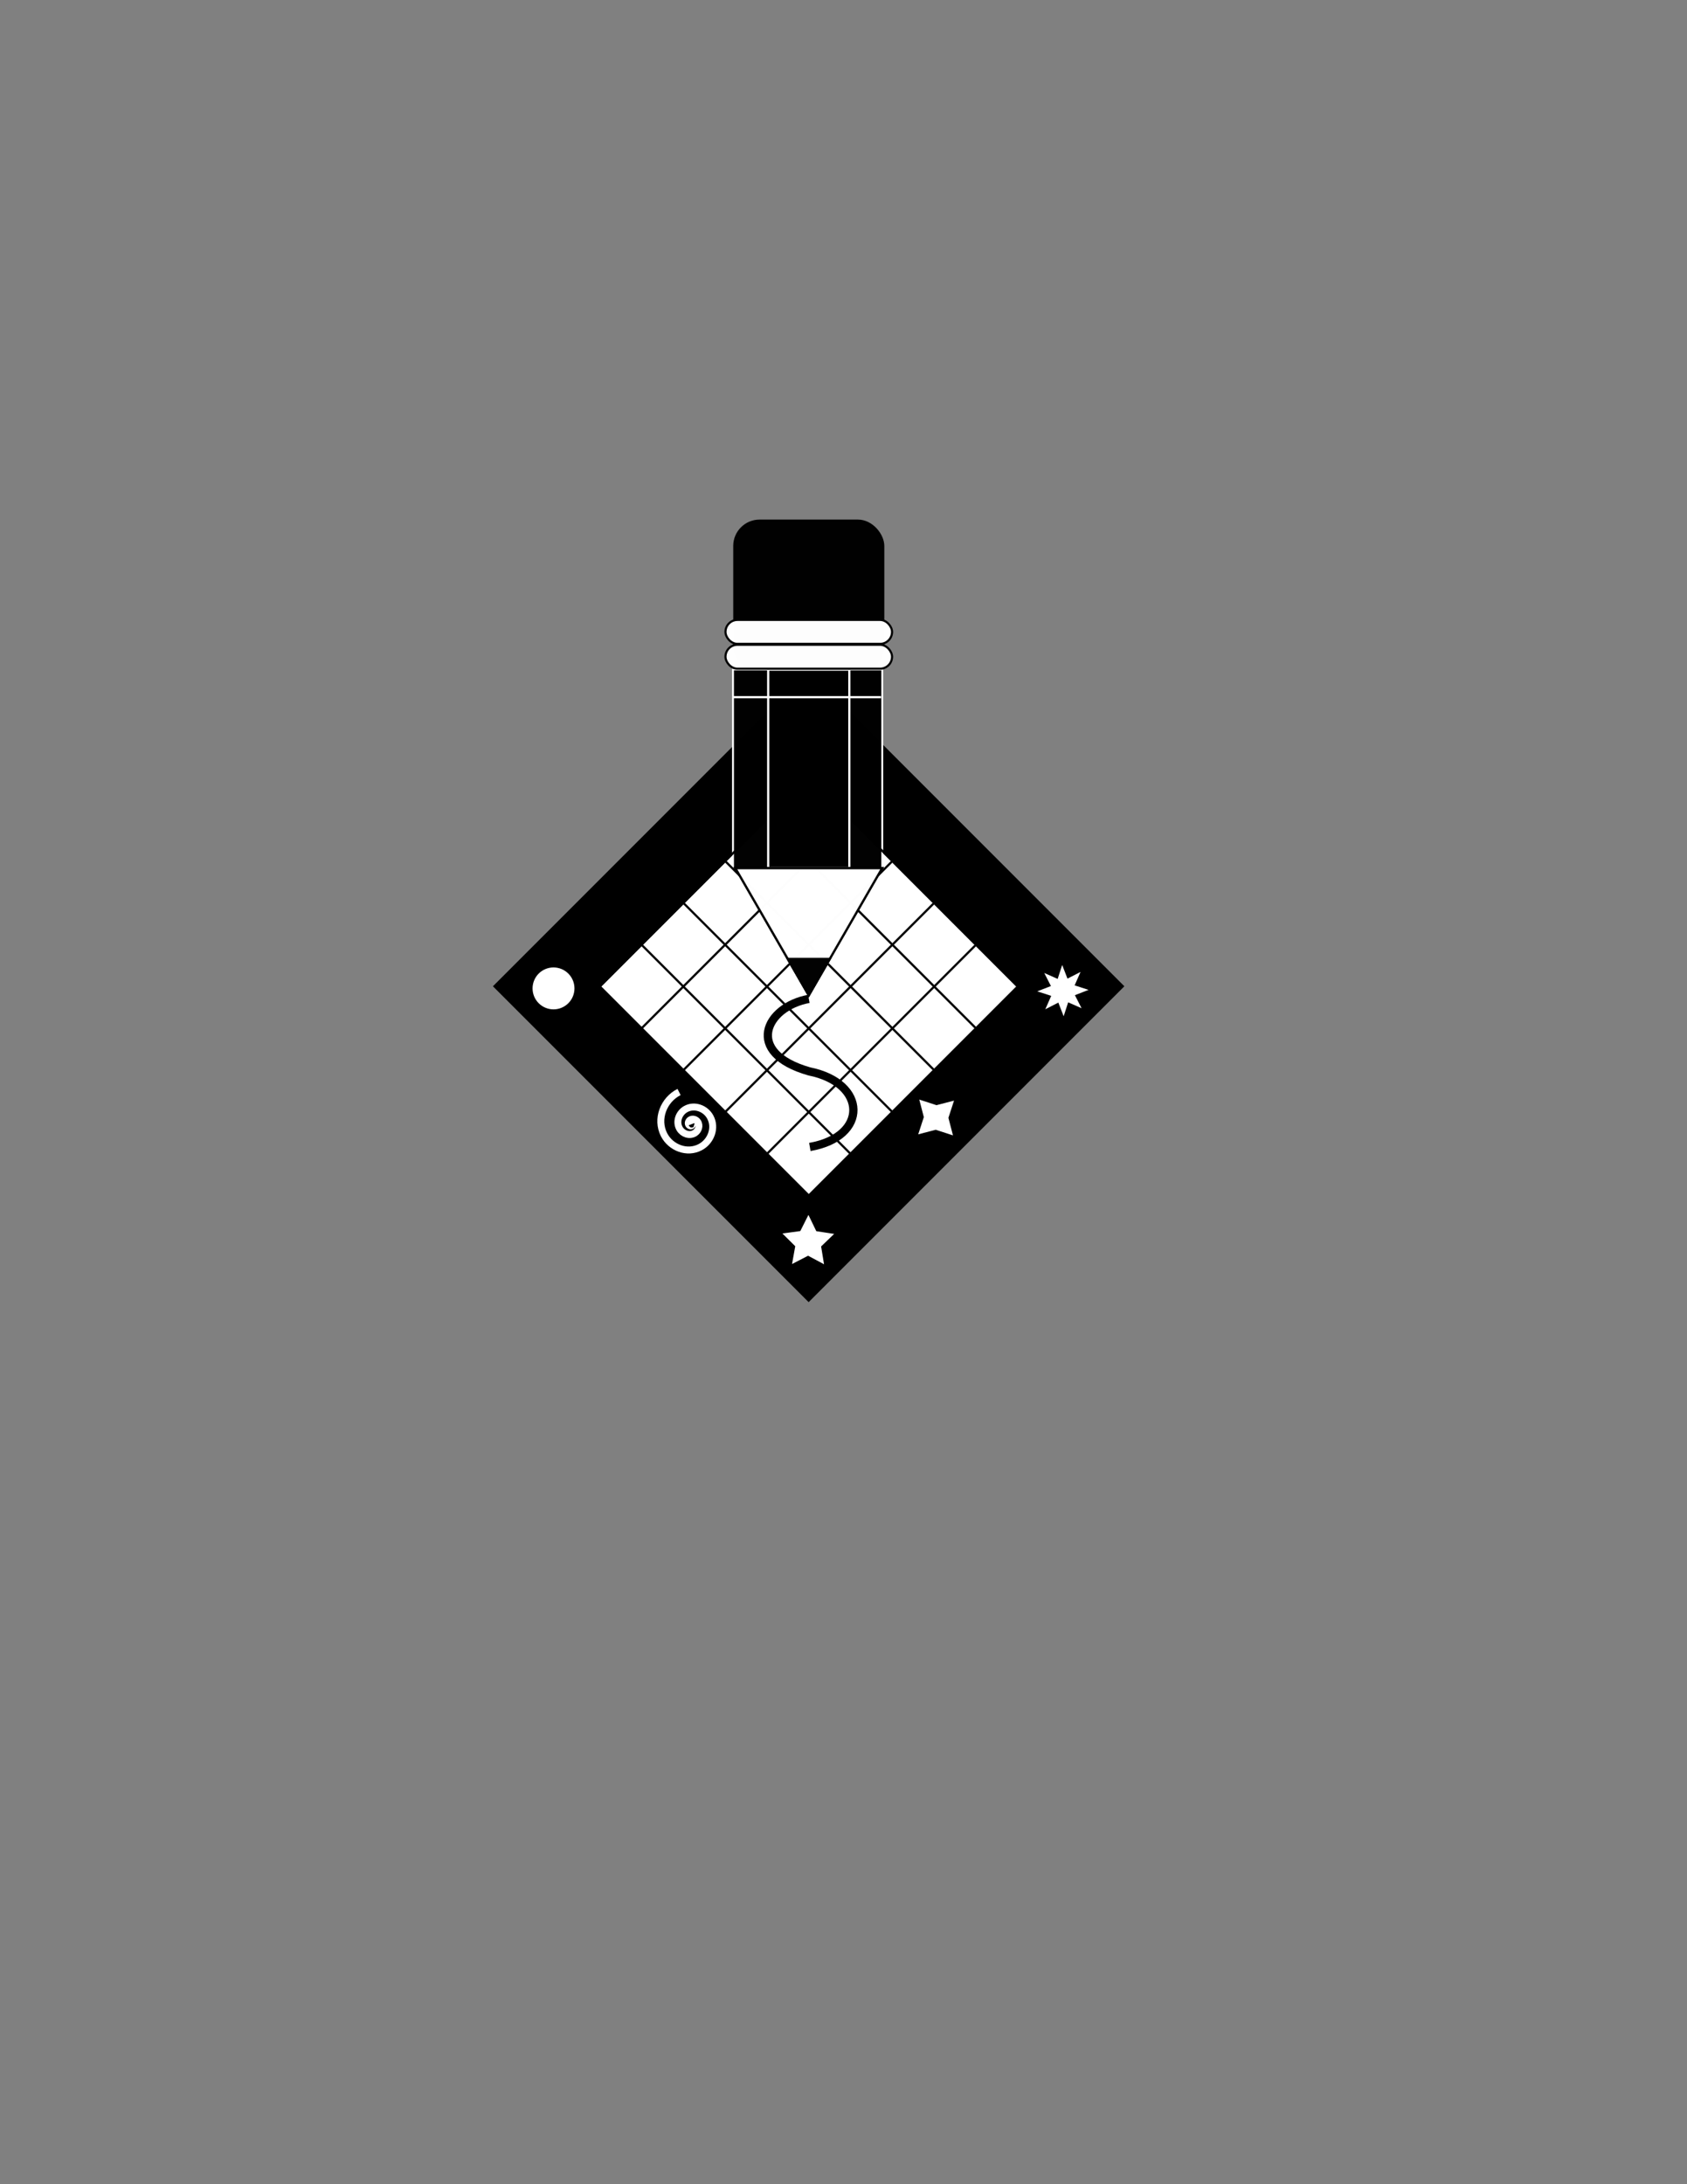 <?xml version="1.0" encoding="UTF-8" standalone="no"?>
<!-- Created with Inkscape (http://www.inkscape.org/) -->

<svg
   xmlns:dc="http://purl.org/dc/elements/1.1/"
   xmlns:cc="http://creativecommons.org/ns#"
   xmlns:rdf="http://www.w3.org/1999/02/22-rdf-syntax-ns#"
   xmlns:svg="http://www.w3.org/2000/svg"
   xmlns="http://www.w3.org/2000/svg"
   xmlns:sodipodi="http://sodipodi.sourceforge.net/DTD/sodipodi-0.dtd"
   xmlns:inkscape="http://www.inkscape.org/namespaces/inkscape"
   width="8.5in"
   height="11in"
   viewBox="0 0 765 990"
   id="svg3347"
   version="1.1"
   inkscape:version="0.91 r13725"
   sodipodi:docname="Tutorial03Image01.svg"
   inkscape:export-filename="C:\Users\Roy Torley\Desktop\Inkscape Tutorial\Tutorial03\images\Logo.png"
   inkscape:export-xdpi="90"
   inkscape:export-ydpi="90">
  <rect x="0" y="0" width="765" height="990" fill="#808080" stroke="none"/>
  <sodipodi:namedview
     id="base"
     pagecolor="#ffffff"
     bordercolor="#666666"
     borderopacity="1.0"
     inkscape:pageopacity="0.0"
     inkscape:pageshadow="2"
     inkscape:zoom="2.189967"
     inkscape:cx="366.74994"
     inkscape:cy="577.10009"
     inkscape:document-units="in"
     inkscape:current-layer="layer1"
     showgrid="false"
     inkscape:window-width="1280"
     inkscape:window-height="962"
     inkscape:window-x="-8"
     inkscape:window-y="-8"
     inkscape:window-maximized="1"
     units="in"
     showguides="true"
     objecttolerance="20"
     inkscape:snap-global="false"
     inkscape:snap-nodes="false"
     guidetolerance="20"
     inkscape:snap-bbox="true"
     inkscape:snap-bbox-edge-midpoints="false"
     inkscape:snap-to-guides="false"
     inkscape:snap-grids="false"
     inkscape:snap-others="false"
     inkscape:snap-bbox-midpoints="true">
    <inkscape:grid
       type="xygrid"
       id="grid4507"
       units="in"
       spacingx="11.25"
       spacingy="11.25"
       empspacing="8"
       empcolor="#00007f"
       empopacity="0.251" />
  </sodipodi:namedview>
  <defs
     id="defs3349">
    <marker
       inkscape:stockid="Arrow2Mend"
       orient="auto"
       refY="0.0"
       refX="0.0"
       id="marker4837"
       style="overflow:visible;"
       inkscape:isstock="true">
      <path
         id="path4608"
         style="fill-rule:evenodd;stroke-width:0.625;stroke-linejoin:round;stroke:#aa8800;stroke-opacity:1;fill:#aa8800;fill-opacity:1"
         d="M 8.719,4.034 L -2.207,0.016 L 8.719,-4.002 C 6.973,-1.63 6.983,1.616 8.719,4.034 z "
         transform="scale(0.6) rotate(180) translate(0,0)" />
    </marker>
    <marker
       inkscape:isstock="true"
       style="overflow:visible;"
       id="marker4697"
       refX="0.0"
       refY="0.0"
       orient="auto"
       inkscape:stockid="Arrow2Mend">
      <path
         transform="scale(0.6) rotate(180) translate(0,0)"
         d="M 8.719,4.034 L -2.207,0.016 L 8.719,-4.002 C 6.973,-1.63 6.983,1.616 8.719,4.034 z "
         style="fill-rule:evenodd;stroke-width:0.625;stroke-linejoin:round;stroke:#88aa00;stroke-opacity:1;fill:#88aa00;fill-opacity:1"
         id="path4699" />
    </marker>
    <marker
       inkscape:isstock="true"
       style="overflow:visible;"
       id="marker4445"
       refX="0.0"
       refY="0.0"
       orient="auto"
       inkscape:stockid="Arrow2Mend">
      <path
         transform="scale(0.6) rotate(180) translate(0,0)"
         d="M 8.719,4.034 L -2.207,0.016 L 8.719,-4.002 C 6.973,-1.63 6.983,1.616 8.719,4.034 z "
         style="fill-rule:evenodd;stroke-width:0.625;stroke-linejoin:round;stroke:#aa8800;stroke-opacity:1;fill:#aa8800;fill-opacity:1"
         id="path4216" />
    </marker>
    <marker
       inkscape:stockid="Arrow2Mend"
       orient="auto"
       refY="0.0"
       refX="0.0"
       id="marker4476"
       style="overflow:visible;"
       inkscape:isstock="true">
      <path
         id="path4478"
         style="fill-rule:evenodd;stroke-width:0.625;stroke-linejoin:round;stroke:#aa8800;stroke-opacity:1;fill:#aa8800;fill-opacity:1"
         d="M 8.719,4.034 L -2.207,0.016 L 8.719,-4.002 C 6.973,-1.63 6.983,1.616 8.719,4.034 z "
         transform="scale(0.6) rotate(180) translate(0,0)" />
    </marker>
    <marker
       inkscape:stockid="Arrow1Send"
       orient="auto"
       refY="0.0"
       refX="0.0"
       id="Arrow1Send"
       style="overflow:visible;"
       inkscape:isstock="true">
      <path
         id="path4190"
         d="M 0.0,0.0 L 5.0,-5.0 L -12.5,0.0 L 5.0,5.0 L 0.0,0.0 z "
         style="fill-rule:evenodd;stroke:#000000;stroke-width:1pt;stroke-opacity:1;fill:#000000;fill-opacity:1"
         transform="scale(0.2) rotate(180) translate(6,0)" />
    </marker>
    <marker
       inkscape:stockid="Arrow2Mend"
       orient="auto"
       refY="0.0"
       refX="0.0"
       id="Arrow2Mend"
       style="overflow:visible;"
       inkscape:isstock="true">
      <path
         id="path4202"
         style="fill-rule:evenodd;stroke-width:0.625;stroke-linejoin:round;stroke:#aa8800;stroke-opacity:1;fill:#aa8800;fill-opacity:1"
         d="M 8.719,4.034 L -2.207,0.016 L 8.719,-4.002 C 6.973,-1.63 6.983,1.616 8.719,4.034 z "
         transform="scale(0.6) rotate(180) translate(0,0)" />
    </marker>
    <marker
       inkscape:stockid="Arrow1Mend"
       orient="auto"
       refY="0.0"
       refX="0.0"
       id="Arrow1Mend"
       style="overflow:visible;"
       inkscape:isstock="true">
      <path
         id="path4162"
         d="M 0.0,0.0 L 5.0,-5.0 L -12.5,0.0 L 5.0,5.0 L 0.0,0.0 z "
         style="fill-rule:evenodd;stroke:#88aa00;stroke-width:1pt;stroke-opacity:1;fill:#88aa00;fill-opacity:1"
         transform="scale(0.4) rotate(180) translate(10,0)" />
    </marker>
  </defs>
  <g
     inkscape:label="Layer 1"
     inkscape:groupmode="layer"
     id="layer1"
     transform="translate(0,-62.362)">
    <rect
       transform="matrix(0.707,0.707,-0.707,0.707,0,0)"
       style="opacity:1;fill:#000000;fill-opacity:1;fill-rule:nonzero;stroke:#000000;stroke-width:0.5;stroke-linejoin:miter;stroke-miterlimit:4;stroke-dasharray:none;stroke-opacity:1"
       id="rect5000"
       width="202"
       height="202"
       x="518.583"
       y="-0.08" />
    <rect
       rx="11.465"
       style="opacity:0.99;fill:#000000;fill-opacity:1;stroke:#000000;stroke-width:1;stroke-linejoin:miter;stroke-miterlimit:4;stroke-dasharray:none;stroke-opacity:1"
       id="rect5050"
       width="67.516"
       height="68.153"
       x="332.992"
       y="298.362"
       ry="11.465" />
    <g
       id="g5002"
       transform="matrix(0.948,0.948,-0.948,0.948,366.751,414.721)"
       inkscape:label="Grid_Polar:X5:Y5"
       style="fill:#ffffff">
      <g
         id="g5004"
         inkscape:label="MajorXGridlines"
         style="fill:#ffffff">
        <path
           id="path5006"
           d="m 20,0 0,100"
           style="fill:#ffffff;stroke:#000000;stroke-width:0.746"
           inkscape:label="MajorXDiv1"
           inkscape:connector-curvature="0" />
        <path
           id="path5008"
           d="m 40,0 0,100"
           style="fill:#ffffff;stroke:#000000;stroke-width:0.746"
           inkscape:label="MajorXDiv2"
           inkscape:connector-curvature="0" />
        <path
           id="path5010"
           d="m 60,0 0,100"
           style="fill:#ffffff;stroke:#000000;stroke-width:0.746"
           inkscape:label="MajorXDiv3"
           inkscape:connector-curvature="0" />
        <path
           id="path5012"
           d="m 80,0 0,100"
           style="fill:#ffffff;stroke:#000000;stroke-width:0.746"
           inkscape:label="MajorXDiv4"
           inkscape:connector-curvature="0" />
      </g>
      <g
         id="g5014"
         inkscape:label="MajorYGridlines"
         style="fill:#ffffff">
        <path
           id="path5016"
           d="m 0,20 100,0"
           style="fill:#ffffff;stroke:#000000;stroke-width:0.746"
           inkscape:label="MajorYDiv1"
           inkscape:connector-curvature="0" />
        <path
           id="path5018"
           d="m 0,40 100,0"
           style="fill:#ffffff;stroke:#000000;stroke-width:0.746"
           inkscape:label="MajorYDiv2"
           inkscape:connector-curvature="0" />
        <path
           id="path5020"
           d="m 0,60 100,0"
           style="fill:#ffffff;stroke:#000000;stroke-width:0.746"
           inkscape:label="MajorYDiv3"
           inkscape:connector-curvature="0" />
        <path
           id="path5022"
           d="m 0,80 100,0"
           style="fill:#ffffff;stroke:#000000;stroke-width:0.746"
           inkscape:label="MajorYDiv4"
           inkscape:connector-curvature="0" />
      </g>
      <rect
         id="rect5024"
         x="0"
         y="0"
         inkscape:label="Border"
         height="100"
         width="100"
         style="fill:#ffffff;stroke:#000000;stroke-width:0.746" />
    </g>
    <rect
       style="opacity:0.99;fill:#000000;fill-opacity:1;stroke:#ffffff;stroke-width:0.863;stroke-linejoin:miter;stroke-miterlimit:4;stroke-dasharray:none;stroke-opacity:1"
       id="rect5052"
       width="67.679"
       height="91.22"
       x="332.39"
       y="365.794"
       ry="0" />
    <g
       inkscape:label="Grid_Polar:X5:Y5"
       transform="matrix(0.948,0.948,-0.948,0.948,366.751,414.721)"
       id="g5026">
      <g
         inkscape:label="MajorXGridlines"
         id="g5028">
        <path
           inkscape:connector-curvature="0"
           inkscape:label="MajorXDiv1"
           style="fill:none;stroke:#000000;stroke-width:0.746"
           d="m 20,0 0,100"
           id="path5030" />
        <path
           inkscape:connector-curvature="0"
           inkscape:label="MajorXDiv2"
           style="fill:none;stroke:#000000;stroke-width:0.746"
           d="m 40,0 0,100"
           id="path5032" />
        <path
           inkscape:connector-curvature="0"
           inkscape:label="MajorXDiv3"
           style="fill:none;stroke:#000000;stroke-width:0.746"
           d="m 60,0 0,100"
           id="path5034" />
        <path
           inkscape:connector-curvature="0"
           inkscape:label="MajorXDiv4"
           style="fill:none;stroke:#000000;stroke-width:0.746"
           d="m 80,0 0,100"
           id="path5036" />
      </g>
      <g
         inkscape:label="MajorYGridlines"
         id="g5038">
        <path
           inkscape:connector-curvature="0"
           inkscape:label="MajorYDiv1"
           style="fill:none;stroke:#000000;stroke-width:0.746"
           d="m 0,20 100,0"
           id="path5040" />
        <path
           inkscape:connector-curvature="0"
           inkscape:label="MajorYDiv2"
           style="fill:none;stroke:#000000;stroke-width:0.746"
           d="m 0,40 100,0"
           id="path5042" />
        <path
           inkscape:connector-curvature="0"
           inkscape:label="MajorYDiv3"
           style="fill:none;stroke:#000000;stroke-width:0.746"
           d="m 0,60 100,0"
           id="path5044" />
        <path
           inkscape:connector-curvature="0"
           inkscape:label="MajorYDiv4"
           style="fill:none;stroke:#000000;stroke-width:0.746"
           d="m 0,80 100,0"
           id="path5046" />
      </g>
      <rect
         style="fill:none;stroke:#000000;stroke-width:0.746"
         width="100"
         height="100"
         inkscape:label="Border"
         y="0"
         x="0"
         id="rect5048" />
    </g>
    <rect
       style="opacity:0.99;fill:#000000;fill-opacity:1;stroke:#ffffff;stroke-width:1.003;stroke-linejoin:miter;stroke-miterlimit:4;stroke-dasharray:none;stroke-opacity:1"
       id="rect5054"
       width="36.797"
       height="89.883"
       x="348.351"
       y="365.864" />
    <rect
       rx="5.43"
       ry="5.43"
       y="354.596"
       x="328.984"
       height="10.86"
       width="75.532"
       id="rect5056"
       style="opacity:0.99;fill:#ffffff;fill-opacity:1;stroke:#000000;stroke-width:0.968;stroke-linejoin:miter;stroke-miterlimit:4;stroke-dasharray:none;stroke-opacity:1" />
    <rect
       rx="5.43"
       style="opacity:0.99;fill:#ffffff;fill-opacity:1;stroke:#000000;stroke-width:0.968;stroke-linejoin:miter;stroke-miterlimit:4;stroke-dasharray:none;stroke-opacity:1"
       id="rect5058"
       width="75.532"
       height="10.86"
       x="328.984"
       y="343.346"
       ry="5.43" />
    <path
       inkscape:transform-center-x="-6.7786283e-005"
       sodipodi:type="star"
       style="opacity:0.99;fill:none;fill-opacity:1;stroke:#000000;stroke-width:1;stroke-linejoin:miter;stroke-miterlimit:4;stroke-dasharray:none;stroke-opacity:1"
       id="path5060"
       sodipodi:sides="3"
       sodipodi:cx="366.75"
       sodipodi:cy="475.0658"
       sodipodi:r1="38.407169"
       sodipodi:r2="19.203585"
       sodipodi:arg1="1.5707963"
       sodipodi:arg2="2.6179939"
       inkscape:flatsided="true"
       inkscape:rounded="0"
       inkscape:randomized="0"
       d="m 366.75,513.473 -33.262,-57.611 66.523,0 z"
       inkscape:transform-center-y="9.4054751" />
    <path
       inkscape:transform-center-x="-6.7786283e-005"
       inkscape:transform-center-y="9.4054751"
       d="m 366.75,513.473 -33.262,-57.611 66.523,0 z"
       inkscape:randomized="0"
       inkscape:rounded="0"
       inkscape:flatsided="true"
       sodipodi:arg2="2.6179939"
       sodipodi:arg1="1.5707963"
       sodipodi:r2="19.203585"
       sodipodi:r1="38.407169"
       sodipodi:cy="475.0658"
       sodipodi:cx="366.75"
       sodipodi:sides="3"
       id="path5062"
       style="opacity:0.99;fill:#ffffff;fill-opacity:1;stroke:#000000;stroke-width:1;stroke-linejoin:miter;stroke-miterlimit:4;stroke-dasharray:none;stroke-opacity:1"
       sodipodi:type="star" />
    <path
       inkscape:transform-center-x="-6.8144152e-005"
       sodipodi:type="star"
       style="opacity:0.99;fill:#000000;fill-opacity:1;stroke:#000000;stroke-width:0.305;stroke-linejoin:miter;stroke-miterlimit:4;stroke-dasharray:none;stroke-opacity:1"
       id="path5064"
       sodipodi:sides="3"
       sodipodi:cx="366.75"
       sodipodi:cy="502.47296"
       sodipodi:r1="11.695487"
       sodipodi:r2="5.8477435"
       sodipodi:arg1="1.5707963"
       sodipodi:arg2="2.6179939"
       inkscape:flatsided="true"
       inkscape:rounded="0"
       inkscape:randomized="0"
       d="m 366.75,514.168 -10.129,-17.543 20.257,0 z"
       inkscape:transform-center-y="30.13472" />
    <path
       inkscape:connector-curvature="0"
       id="path5066"
       d="m 332.5,378.362 67,0"
       style="fill:#000000;fill-rule:evenodd;stroke:#ffffff;stroke-width:1px;stroke-linecap:butt;stroke-linejoin:miter;stroke-opacity:1" />
    <circle
       style="opacity:1;fill:#ffffff;fill-opacity:1;fill-rule:nonzero;stroke:#000000;stroke-width:1;stroke-linejoin:miter;stroke-miterlimit:4;stroke-dasharray:none;stroke-opacity:1"
       id="circle5068"
       cx="251"
       cy="510.362"
       r="10" />
    <path
       sodipodi:type="spiral"
       style="opacity:1;fill:#000000;fill-rule:evenodd;stroke:#ffffff;stroke-width:3.15;stroke-linecap:butt;stroke-linejoin:miter;stroke-miterlimit:4;stroke-dasharray:none;stroke-opacity:1"
       id="path5070"
       sodipodi:cx="132"
       sodipodi:cy="930.36218"
       sodipodi:expansion="1.87"
       sodipodi:revolution="3"
       sodipodi:radius="15.652476"
       sodipodi:argument="-5.1760364"
       sodipodi:t0="0"
       d="m 132,930.362 c 0.031,0.062 -0.109,0.073 -0.134,0.067 -0.244,-0.058 -0.214,-0.398 -0.111,-0.558 0.289,-0.451 0.946,-0.344 1.293,-0.033 0.7,0.626 0.475,1.732 -0.151,2.318 -1.062,0.996 -2.747,0.61 -3.621,-0.433 -1.337,-1.596 -0.75,-3.983 0.809,-5.192 2.225,-1.725 5.434,-0.896 7.025,1.275 2.159,2.948 1.048,7.096 -1.83,9.114 -3.762,2.637 -8.965,1.206 -11.455,-2.471 -3.159,-4.666 -1.369,-11.037 3.197,-14.043 5.659,-3.725 13.309,-1.539 16.875,4.007 4.334,6.74 1.715,15.779 -4.898,19.949"
       transform="matrix(-0.995,-0.097,0.097,-0.995,354.636,1510.442)" />
    <path
       sodipodi:type="star"
       style="opacity:1;fill:#ffffff;fill-opacity:1;fill-rule:nonzero;stroke:#000000;stroke-width:0.5;stroke-linejoin:miter;stroke-miterlimit:4;stroke-dasharray:none;stroke-opacity:1"
       id="path5072"
       sodipodi:sides="5"
       sodipodi:cx="366.5"
       sodipodi:cy="625.36218"
       sodipodi:r1="12.903488"
       sodipodi:r2="6.4517441"
       sodipodi:arg1="0.95054684"
       sodipodi:arg2="1.5788654"
       inkscape:flatsided="false"
       inkscape:rounded="0"
       inkscape:randomized="0"
       d="m 374,635.862 -7.552,-4.048 -7.616,3.926 1.517,-8.433 -6.088,-6.03 8.489,-1.164 3.854,-7.653 3.73,7.714 8.469,1.301 -6.184,5.931 z"
       inkscape:transform-center-x="0.21775757"
       inkscape:transform-center-y="148.89854" />
    <path
       sodipodi:type="star"
       style="opacity:1;fill:#ffffff;fill-opacity:1;fill-rule:nonzero;stroke:#000000;stroke-width:0.5;stroke-linejoin:miter;stroke-miterlimit:4;stroke-dasharray:none;stroke-opacity:1"
       id="path5074"
       sodipodi:sides="8"
       sodipodi:cx="482"
       sodipodi:cy="511.36218"
       sodipodi:r1="12.379418"
       sodipodi:r2="6.1897092"
       sodipodi:arg1="0.75683451"
       sodipodi:arg2="1.1495336"
       inkscape:flatsided="false"
       inkscape:rounded="0"
       inkscape:randomized="0"
       d="m 491,519.862 -6.469,-2.851 -2.178,6.726 -2.558,-6.59 -6.296,3.216 2.851,-6.469 -6.726,-2.178 6.591,-2.558 -3.216,-6.296 6.469,2.851 2.178,-6.726 2.558,6.591 6.296,-3.216 -2.851,6.469 6.726,2.178 -6.591,2.558 z" />
    <path
       sodipodi:type="star"
       style="opacity:1;fill:#ffffff;fill-opacity:1;fill-rule:nonzero;stroke:#000000;stroke-width:0.5;stroke-linejoin:miter;stroke-miterlimit:4;stroke-dasharray:none;stroke-opacity:1"
       id="path5076"
       sodipodi:sides="4"
       sodipodi:cx="424.5"
       sodipodi:cy="568.86218"
       sodipodi:r1="11.672618"
       sodipodi:r2="5.836309"
       sodipodi:arg1="0.81569192"
       sodipodi:arg2="1.6010901"
       inkscape:flatsided="false"
       inkscape:rounded="0"
       inkscape:randomized="0"
       d="m 432.5,577.362 -8.177,-2.666 -8.323,2.166 2.666,-8.177 -2.166,-8.323 8.177,2.666 8.323,-2.166 -2.666,8.177 z" />
    <path
       style="fill:none;fill-rule:evenodd;stroke:#000000;stroke-width:3.75;stroke-linecap:butt;stroke-linejoin:miter;stroke-miterlimit:4;stroke-dasharray:none;stroke-opacity:1"
       d="m 366.784,515.104 c -19.651,3.618 -29.552,24.43 0.224,32.879 26.27,5.269 26.909,29.584 0.233,34.245"
       id="path5078"
       inkscape:connector-curvature="0"
       sodipodi:nodetypes="ccc" />
  </g>
</svg>
